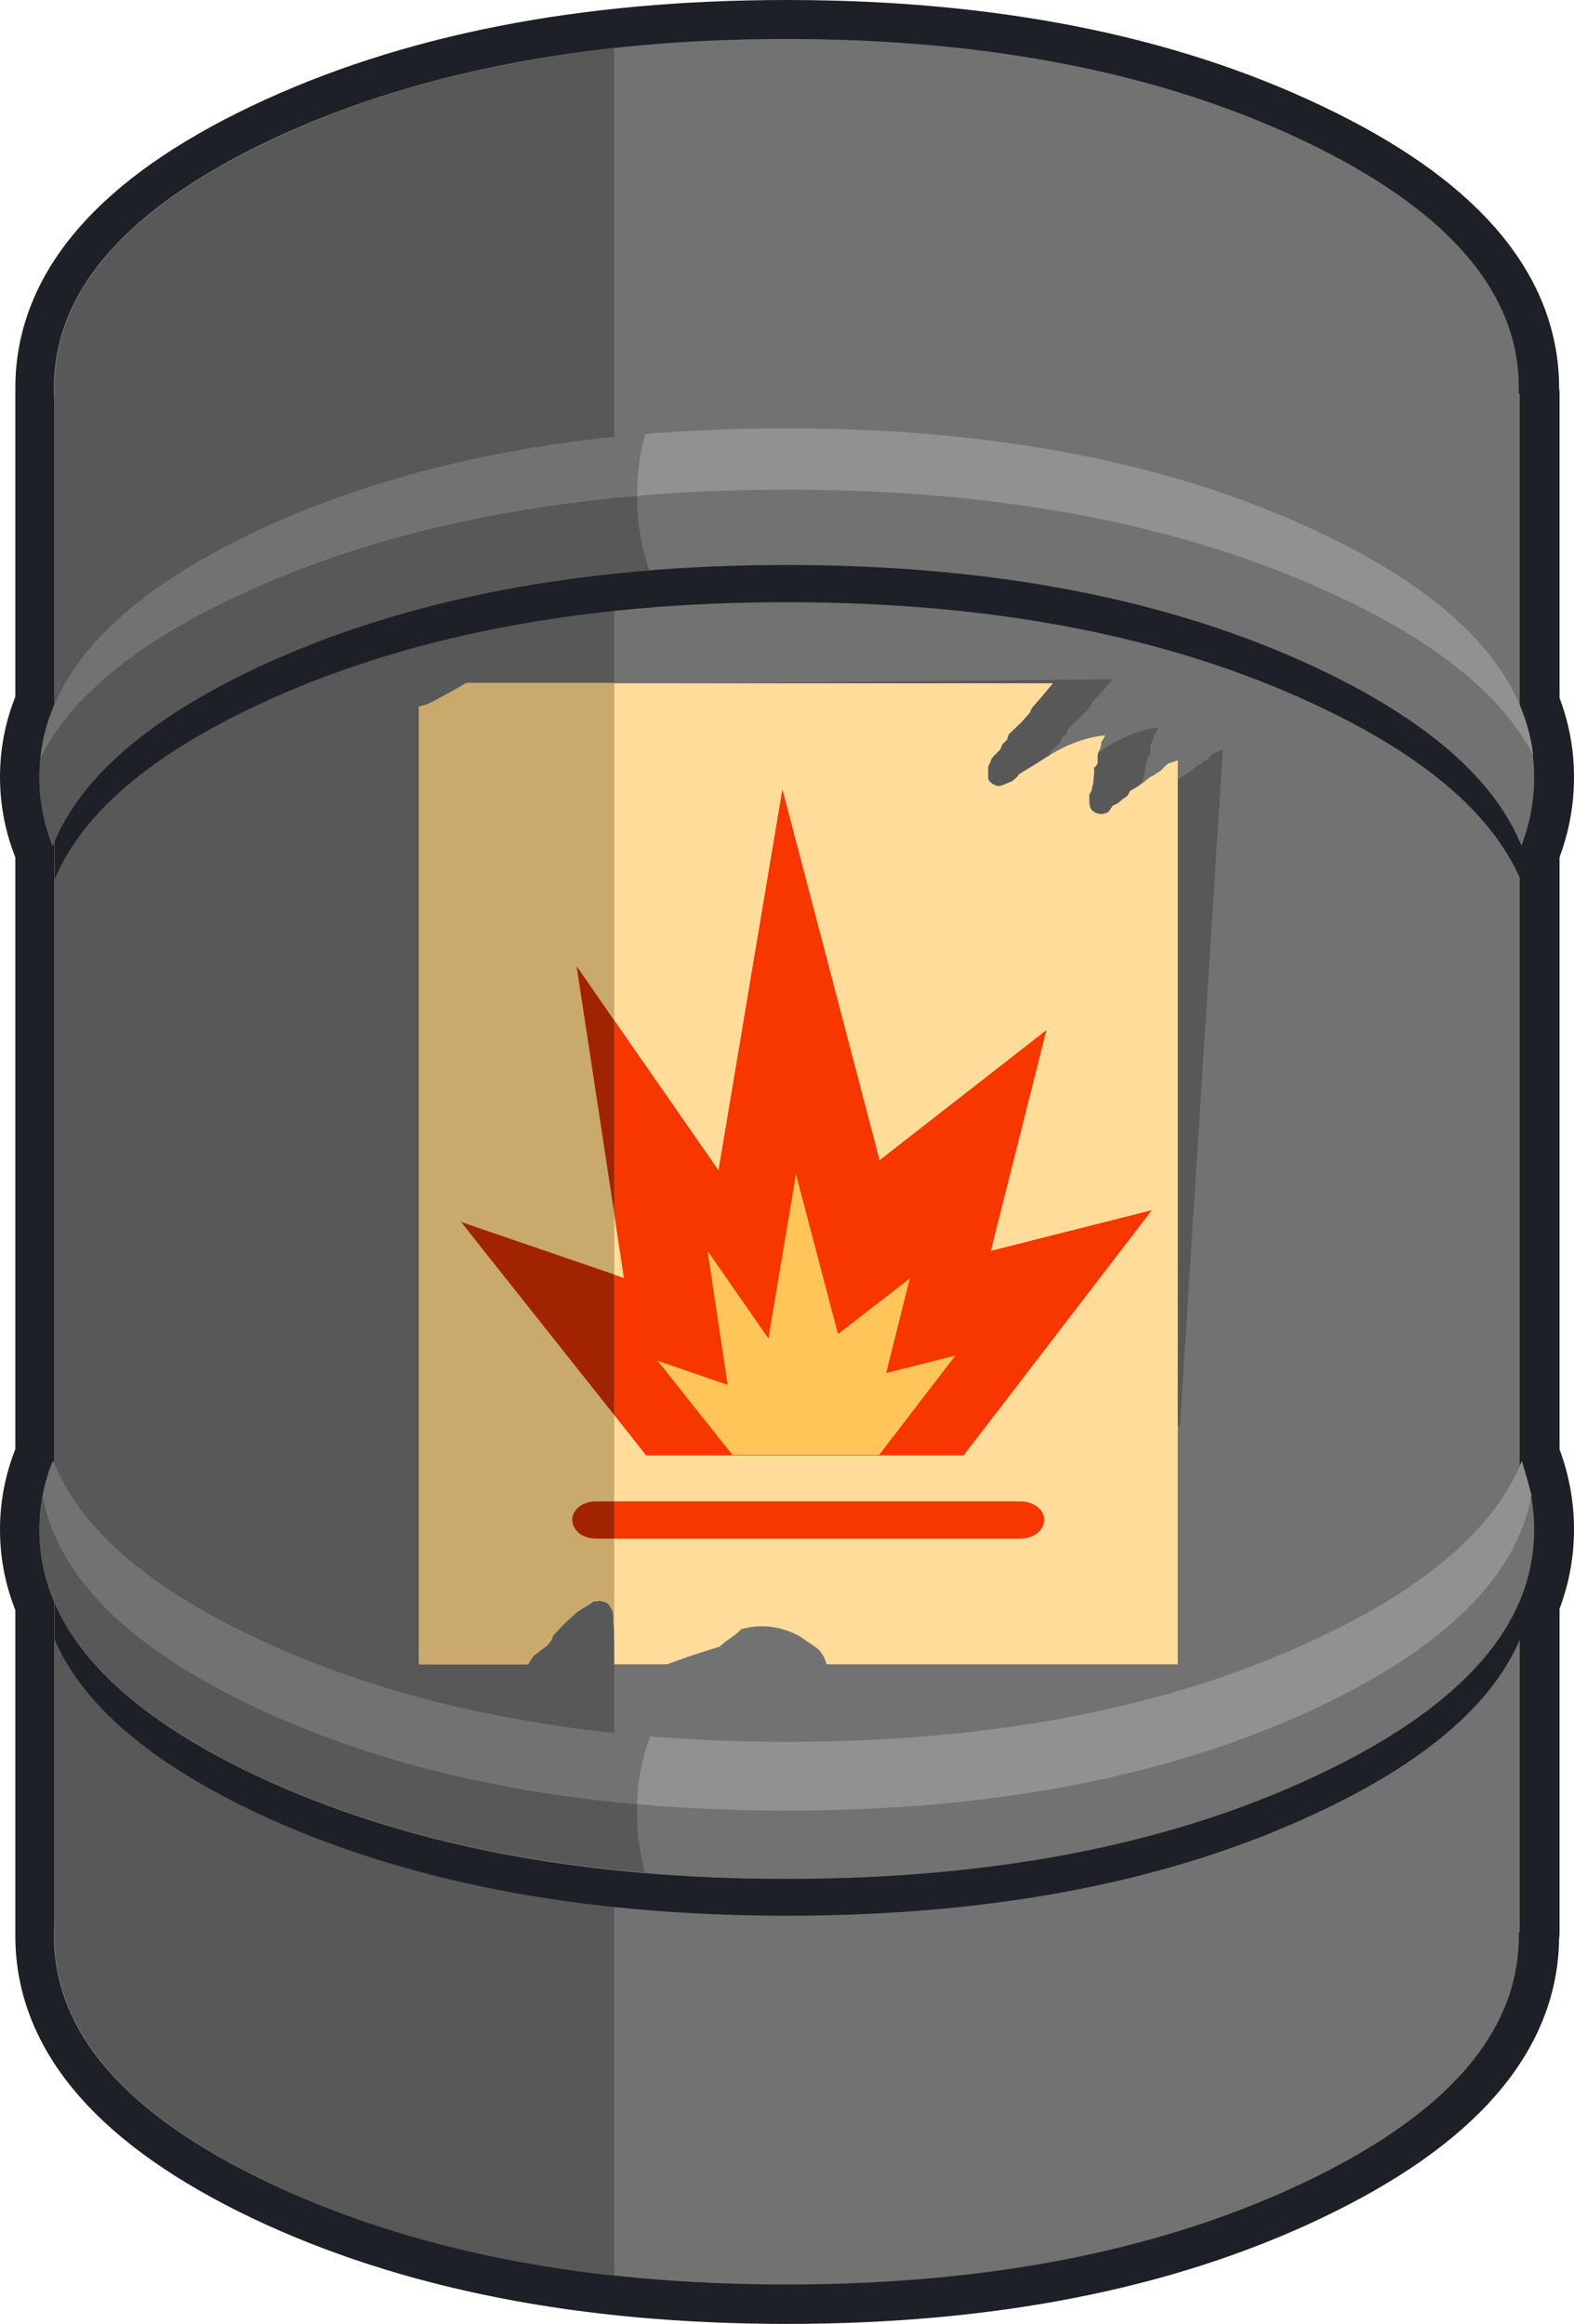 <?xml version="1.0" encoding="UTF-8" standalone="no"?>
<svg xmlns:xlink="http://www.w3.org/1999/xlink" height="265.3px" width="179.75px" xmlns="http://www.w3.org/2000/svg">
  <g transform="matrix(1.0, 0.0, 0.0, 1.0, 96.0, 141.85)">
    <path d="M-89.7 -96.9 L-89.75 -97.55 Q-89.75 -114.05 -65.3 -125.7 -40.8 -137.35 -6.15 -137.35 28.55 -137.35 53.0 -125.7 77.55 -114.05 77.55 -97.55 L77.55 -96.9 77.6 -96.9 77.6 -61.3 Q79.25 -57.4 79.25 -53.15 79.25 -49.1 77.8 -45.35 L77.6 -45.85 77.6 25.5 77.8 24.95 Q79.25 28.75 79.25 32.75 79.25 37.0 77.6 40.95 L77.6 78.8 77.55 78.8 77.55 79.15 Q77.55 95.6 53.0 107.3 28.55 118.95 -6.15 118.95 -40.8 118.95 -65.3 107.3 -89.75 95.6 -89.75 79.15 L-89.75 78.8 -89.75 41.05 Q-91.5 37.1 -91.5 32.75 -91.5 28.75 -89.95 24.95 L-89.75 25.4 -89.75 -45.75 -89.95 -45.35 Q-91.5 -49.1 -91.5 -53.15 -91.5 -57.45 -89.75 -61.4 L-89.75 -96.9 -89.7 -96.9" fill="#727272" fill-rule="evenodd" stroke="none"/>
    <path d="M-89.7 -96.9 L-89.75 -97.55 Q-89.75 -114.05 -65.3 -125.7 -40.8 -137.35 -6.15 -137.35 28.55 -137.35 53.0 -125.7 77.55 -114.05 77.55 -97.55 L77.55 -96.9 77.6 -96.9 77.6 -61.3 Q79.25 -57.4 79.25 -53.15 79.25 -49.1 77.8 -45.35 L77.6 -45.85 77.6 25.5 77.8 24.95 Q79.25 28.75 79.25 32.75 79.25 37.0 77.6 40.95 L77.6 78.8 77.55 78.8 77.55 79.15 Q77.55 95.6 53.0 107.3 28.55 118.95 -6.15 118.95 -40.8 118.95 -65.3 107.3 -89.75 95.6 -89.75 79.15 L-89.75 78.8 -89.75 41.05 Q-91.5 37.1 -91.5 32.75 -91.5 28.75 -89.95 24.95 L-89.75 25.4 -89.75 -45.75 -89.95 -45.35 Q-91.5 -49.1 -91.5 -53.15 -91.5 -57.45 -89.75 -61.4 L-89.75 -96.9 -89.7 -96.9 Z" fill="none" stroke="#1e2027" stroke-linecap="round" stroke-linejoin="round" stroke-width="9.0"/>
    <path d="M-89.85 -97.6 Q-89.85 -114.05 -65.4 -125.75 -40.85 -137.4 -6.2 -137.4 28.45 -137.4 52.95 -125.75 77.45 -114.05 77.45 -97.6 77.45 -81.1 52.95 -69.45 28.45 -57.8 -6.2 -57.8 -40.85 -57.8 -65.4 -69.45 -89.85 -81.1 -89.85 -97.6" fill="#727272" fill-rule="evenodd" stroke="none"/>
    <path d="M-89.85 79.15 Q-89.85 62.7 -65.4 51.0 -40.85 39.35 -6.2 39.35 28.45 39.35 52.95 51.0 77.45 62.7 77.45 79.15 77.45 95.65 52.95 107.3 28.45 118.95 -6.2 118.95 -40.85 118.95 -65.4 107.3 -89.85 95.65 -89.85 79.15" fill="#727272" fill-rule="evenodd" stroke="none"/>
    <path d="M77.55 -96.9 L77.55 78.75 -89.8 78.75 -89.8 -96.9 77.55 -96.9" fill="#727272" fill-rule="evenodd" stroke="none"/>
    <path d="M-89.75 -97.55 Q-89.75 -114.05 -65.3 -125.7 -48.1 -133.9 -25.85 -136.35 L-25.85 117.95 Q-48.1 115.5 -65.3 107.3 -89.75 95.6 -89.75 79.15 L-89.75 78.8 -89.75 -96.9 -89.7 -96.9 -89.75 -97.55" fill="#585858" fill-rule="evenodd" stroke="none"/>
    <path d="M77.6 45.25 Q72.8 56.55 54.2 65.2 29.25 76.85 -6.15 76.85 -41.5 76.85 -66.5 65.2 -84.9 56.55 -89.75 45.35 L-89.75 29.7 Q-85.0 40.95 -66.5 49.6 -41.5 61.3 -6.15 61.3 29.25 61.3 54.2 49.6 72.65 41.0 77.6 29.75 L77.6 45.25" fill="#1e2027" fill-rule="evenodd" stroke="none"/>
    <path d="M-91.5 32.8 Q-91.5 49.25 -66.55 60.95 -41.55 72.65 -6.2 72.65 29.2 72.65 54.15 60.95 79.2 49.25 79.2 32.8 79.2 28.8 77.75 25.0 73.05 36.55 54.15 45.4 29.2 57.05 -6.2 57.05 -41.55 57.05 -66.55 45.4 -85.4 36.55 -90.0 25.0 -91.5 28.8 -91.5 32.8" fill="#727272" fill-rule="evenodd" stroke="none"/>
    <path d="M-89.75 -57.1 Q-84.9 -68.35 -66.5 -77.0 -41.5 -88.65 -6.15 -88.65 29.25 -88.65 54.2 -77.0 72.8 -68.35 77.6 -57.05 L77.6 -41.55 Q72.65 -52.8 54.2 -61.4 29.25 -73.1 -6.15 -73.1 -41.5 -73.1 -66.5 -61.4 -85.0 -52.75 -89.75 -41.5 L-89.75 -57.1" fill="#1e2027" fill-rule="evenodd" stroke="none"/>
    <path d="M-91.5 -53.1 Q-91.5 -69.55 -66.55 -81.25 -41.55 -92.95 -6.2 -92.95 29.2 -92.95 54.15 -81.25 79.2 -69.55 79.2 -53.1 79.2 -49.1 77.75 -45.3 73.05 -56.85 54.15 -65.7 29.2 -77.35 -6.2 -77.35 -41.55 -77.35 -66.55 -65.7 -85.4 -56.85 -90.0 -45.3 -91.5 -49.1 -91.5 -53.1" fill="#727272" fill-rule="evenodd" stroke="none"/>
    <path d="M-91.5 -53.15 Q-91.5 -69.6 -66.5 -81.3 -47.4 -90.2 -22.3 -92.3 -23.25 -88.85 -23.25 -85.2 -23.25 -80.8 -21.85 -76.75 -47.2 -74.7 -66.5 -65.7 -85.35 -56.85 -89.95 -45.35 -91.5 -49.1 -91.5 -53.15 M-23.25 65.0 Q-23.25 68.6 -22.35 71.9 -47.45 69.8 -66.5 60.9 -91.5 49.2 -91.5 32.75 -91.5 28.75 -89.95 24.95 -85.35 36.5 -66.5 45.3 -47.2 54.3 -21.75 56.4 -23.25 60.5 -23.25 65.0" fill="#585858" fill-rule="evenodd" stroke="none"/>
    <path d="M77.8 24.95 L78.9 28.85 Q76.3 42.85 54.2 53.2 29.25 64.85 -6.15 64.85 -41.5 64.85 -66.5 53.2 -88.5 42.9 -91.1 28.95 -90.75 26.9 -89.95 24.95 -85.35 36.5 -66.5 45.3 -41.5 57.0 -6.15 57.0 29.25 57.0 54.2 45.3 73.1 36.5 77.8 24.95" fill="#919191" fill-rule="evenodd" stroke="none"/>
    <path d="M-66.5 -81.3 Q-41.5 -92.95 -6.15 -92.95 29.25 -92.95 54.2 -81.3 77.35 -70.5 79.1 -55.6 73.7 -66.1 55.75 -74.25 30.15 -85.95 -6.1 -85.95 -42.4 -85.95 -68.0 -74.25 -86.05 -66.05 -91.35 -55.4 -89.7 -70.4 -66.5 -81.3" fill="#919191" fill-rule="evenodd" stroke="none"/>
    <path d="M-91.2 -56.6 Q-88.8 -70.85 -66.5 -81.3 -47.4 -90.2 -22.3 -92.3 -23.25 -88.9 -23.25 -85.25 -48.7 -83.1 -68.0 -74.25 -86.05 -66.05 -91.35 -55.4 L-91.2 -56.6 M-21.75 56.4 Q-23.15 60.1 -23.25 64.1 -47.8 61.95 -66.5 53.2 -88.5 42.9 -91.1 28.95 -90.75 26.9 -89.95 24.95 -85.35 36.5 -66.5 45.3 -47.2 54.3 -21.75 56.4" fill="#727272" fill-rule="evenodd" stroke="none"/>
    <path d="M25.15 -57.3 L25.0 -57.0 24.7 -56.75 24.4 -56.45 24.1 -56.15 23.95 -55.9 23.85 -55.55 23.7 -55.35 23.55 -55.1 23.55 -54.7 23.5 -54.2 23.5 -54.0 23.5 -53.7 23.7 -53.45 23.95 -53.2 24.5 -53.0 25.0 -53.1 25.35 -53.2 25.55 -53.35 26.05 -53.55 26.3 -53.75 Q26.4 -53.95 26.65 -54.0 L26.85 -54.35 Q28.2 -55.1 29.55 -56.0 32.95 -58.4 36.25 -58.8 L36.15 -58.5 36.0 -58.2 35.75 -57.95 35.75 -57.65 35.65 -57.4 35.55 -57.1 35.4 -56.85 35.35 -56.6 35.35 -56.35 35.35 -56.05 35.35 -55.8 35.2 -55.55 35.0 -55.2 34.9 -54.7 34.7 -53.65 34.5 -52.8 34.25 -52.3 34.25 -52.0 34.2 -51.75 34.2 -51.55 34.2 -51.25 34.25 -51.0 34.45 -50.7 34.75 -50.5 35.35 -50.3 35.75 -50.45 35.95 -50.5 36.25 -50.7 36.4 -51.0 36.6 -51.2 37.1 -51.55 37.45 -51.75 37.7 -52.05 38.15 -52.3 38.4 -52.6 38.5 -52.9 39.35 -53.4 40.1 -53.9 40.7 -54.45 41.1 -54.6 41.2 -54.65 41.4 -54.9 41.8 -55.1 41.95 -55.15 42.05 -55.35 42.3 -55.6 42.7 -55.9 43.65 -56.3 38.75 20.9 -46.15 20.9 -46.15 -60.75 Q-45.1 -60.9 -44.15 -61.35 L-39.75 -63.65 31.05 -64.3 29.8 -62.85 28.75 -61.7 28.6 -61.35 28.4 -61.15 28.25 -60.85 27.4 -60.0 26.5 -59.2 25.95 -58.6 25.9 -58.4 25.8 -58.05 25.45 -57.85 25.25 -57.5 25.15 -57.3" fill="#585858" fill-rule="evenodd" stroke="none"/>
    <path d="M-48.15 -61.15 Q-47.3 -61.3 -46.45 -61.8 -44.55 -62.75 -42.75 -63.85 L24.25 -63.85 23.0 -62.35 21.95 -61.15 21.75 -60.85 21.65 -60.55 21.45 -60.3 20.65 -59.4 19.75 -58.55 19.2 -58.0 19.1 -57.7 19.0 -57.4 18.75 -57.15 18.45 -56.85 18.35 -56.6 18.25 -56.3 17.95 -56.0 17.65 -55.7 17.4 -55.45 17.2 -55.15 17.1 -54.85 16.95 -54.55 16.85 -54.3 16.85 -54.0 16.85 -53.45 16.85 -53.15 16.85 -52.9 17.05 -52.6 17.35 -52.35 17.95 -52.1 18.45 -52.2 18.8 -52.35 19.05 -52.45 19.55 -52.65 19.8 -52.85 20.15 -53.15 20.35 -53.45 23.1 -55.15 Q26.65 -57.55 30.2 -57.9 L30.1 -57.65 29.9 -57.35 29.75 -57.05 29.75 -56.75 29.65 -56.45 29.55 -56.2 29.4 -55.9 29.35 -55.65 29.35 -55.35 29.35 -55.05 29.35 -54.75 29.25 -54.5 28.95 -54.2 28.95 -53.6 28.85 -52.5 28.65 -51.6 28.4 -51.1 28.4 -50.8 28.4 -50.5 28.4 -50.2 28.45 -49.95 28.5 -49.65 28.7 -49.35 29.1 -49.05 29.75 -48.9 30.2 -49.0 30.4 -49.05 30.7 -49.3 30.85 -49.55 31.05 -49.85 31.65 -50.15 31.95 -50.4 32.25 -50.65 32.7 -50.95 32.9 -51.25 33.05 -51.55 33.9 -52.05 34.75 -52.65 35.35 -53.15 35.8 -53.35 35.9 -53.45 36.1 -53.6 36.55 -53.85 36.65 -53.95 36.8 -54.1 37.05 -54.4 37.45 -54.7 38.5 -55.05 38.5 48.15 -1.65 48.15 -1.65 48.0 Q-1.95 46.95 -2.7 46.3 L-4.75 44.9 Q-8.0 43.2 -11.4 44.15 L-11.65 44.45 -11.95 44.7 -13.2 45.6 -13.85 46.15 Q-16.7 47.0 -19.4 48.0 L-19.8 48.15 -25.85 48.15 -25.85 46.45 Q-25.85 44.35 -26.0 42.15 L-26.15 41.85 -26.3 41.6 -26.45 41.3 -26.85 41.05 -27.6 40.85 -27.6 40.9 -28.2 40.95 -28.35 41.05 -30.05 42.15 Q-31.55 43.4 -32.85 44.9 -33.05 45.6 -33.6 46.05 L-35.1 47.2 -35.7 48.15 -48.15 48.15 -48.15 -61.15" fill="#ffdc9a" fill-rule="evenodd" stroke="none"/>
    <path d="M-24.75 4.05 L-30.15 -31.55 -13.95 -8.25 -6.65 -51.75 4.45 -9.4 23.5 -24.25 17.15 0.95 35.55 -3.7 14.05 24.3 -22.2 24.3 -43.35 -2.35 -24.75 4.05 M23.25 31.65 Q23.25 32.5 22.45 33.2 21.6 33.8 20.5 33.8 L-27.9 33.8 Q-29.05 33.8 -29.85 33.2 -30.65 32.5 -30.65 31.65 -30.65 30.8 -29.85 30.15 -29.05 29.55 -27.9 29.55 L20.5 29.55 Q21.6 29.55 22.45 30.15 23.25 30.8 23.25 31.65" fill="#f73600" fill-rule="evenodd" stroke="none"/>
    <path d="M4.4 24.25 L-12.35 24.25 -12.2 24.45 -20.9 13.5 -12.9 16.25 -15.2 0.95 -8.25 10.95 -5.1 -7.8 -0.3 10.45 7.9 4.1 5.2 14.9 13.1 12.9 4.4 24.25" fill="#ffc558" fill-rule="evenodd" stroke="none"/>
    <path d="M-46.5 -61.8 Q-44.6 -62.8 -42.75 -63.9 L-25.85 -63.9 -25.85 44.7 -26.0 42.15 -26.2 41.8 -26.3 41.6 -26.5 41.25 Q-26.65 41.15 -26.85 41.0 L-27.6 40.8 -27.6 40.85 -28.2 40.9 -28.4 41.0 -30.05 42.15 Q-31.55 43.4 -32.85 44.9 -33.05 45.55 -33.6 46.0 L-35.1 47.15 -35.7 48.1 -48.15 48.1 -48.15 -61.2 Q-47.35 -61.35 -46.5 -61.8" fill="#c9a96c" fill-rule="evenodd" stroke="none"/>
    <path d="M-30.15 -31.55 L-25.85 -25.35 -25.85 -3.3 -30.15 -31.55 M-25.85 3.65 L-25.85 19.7 -43.35 -2.35 -25.85 3.65 M-29.85 33.2 Q-30.65 32.5 -30.65 31.65 -30.65 30.8 -29.85 30.15 -29.05 29.55 -27.9 29.55 L-25.85 29.55 -25.85 33.8 -27.9 33.8 Q-29.05 33.8 -29.85 33.2" fill="#a12300" fill-rule="evenodd" stroke="none"/>
  </g>
</svg>
